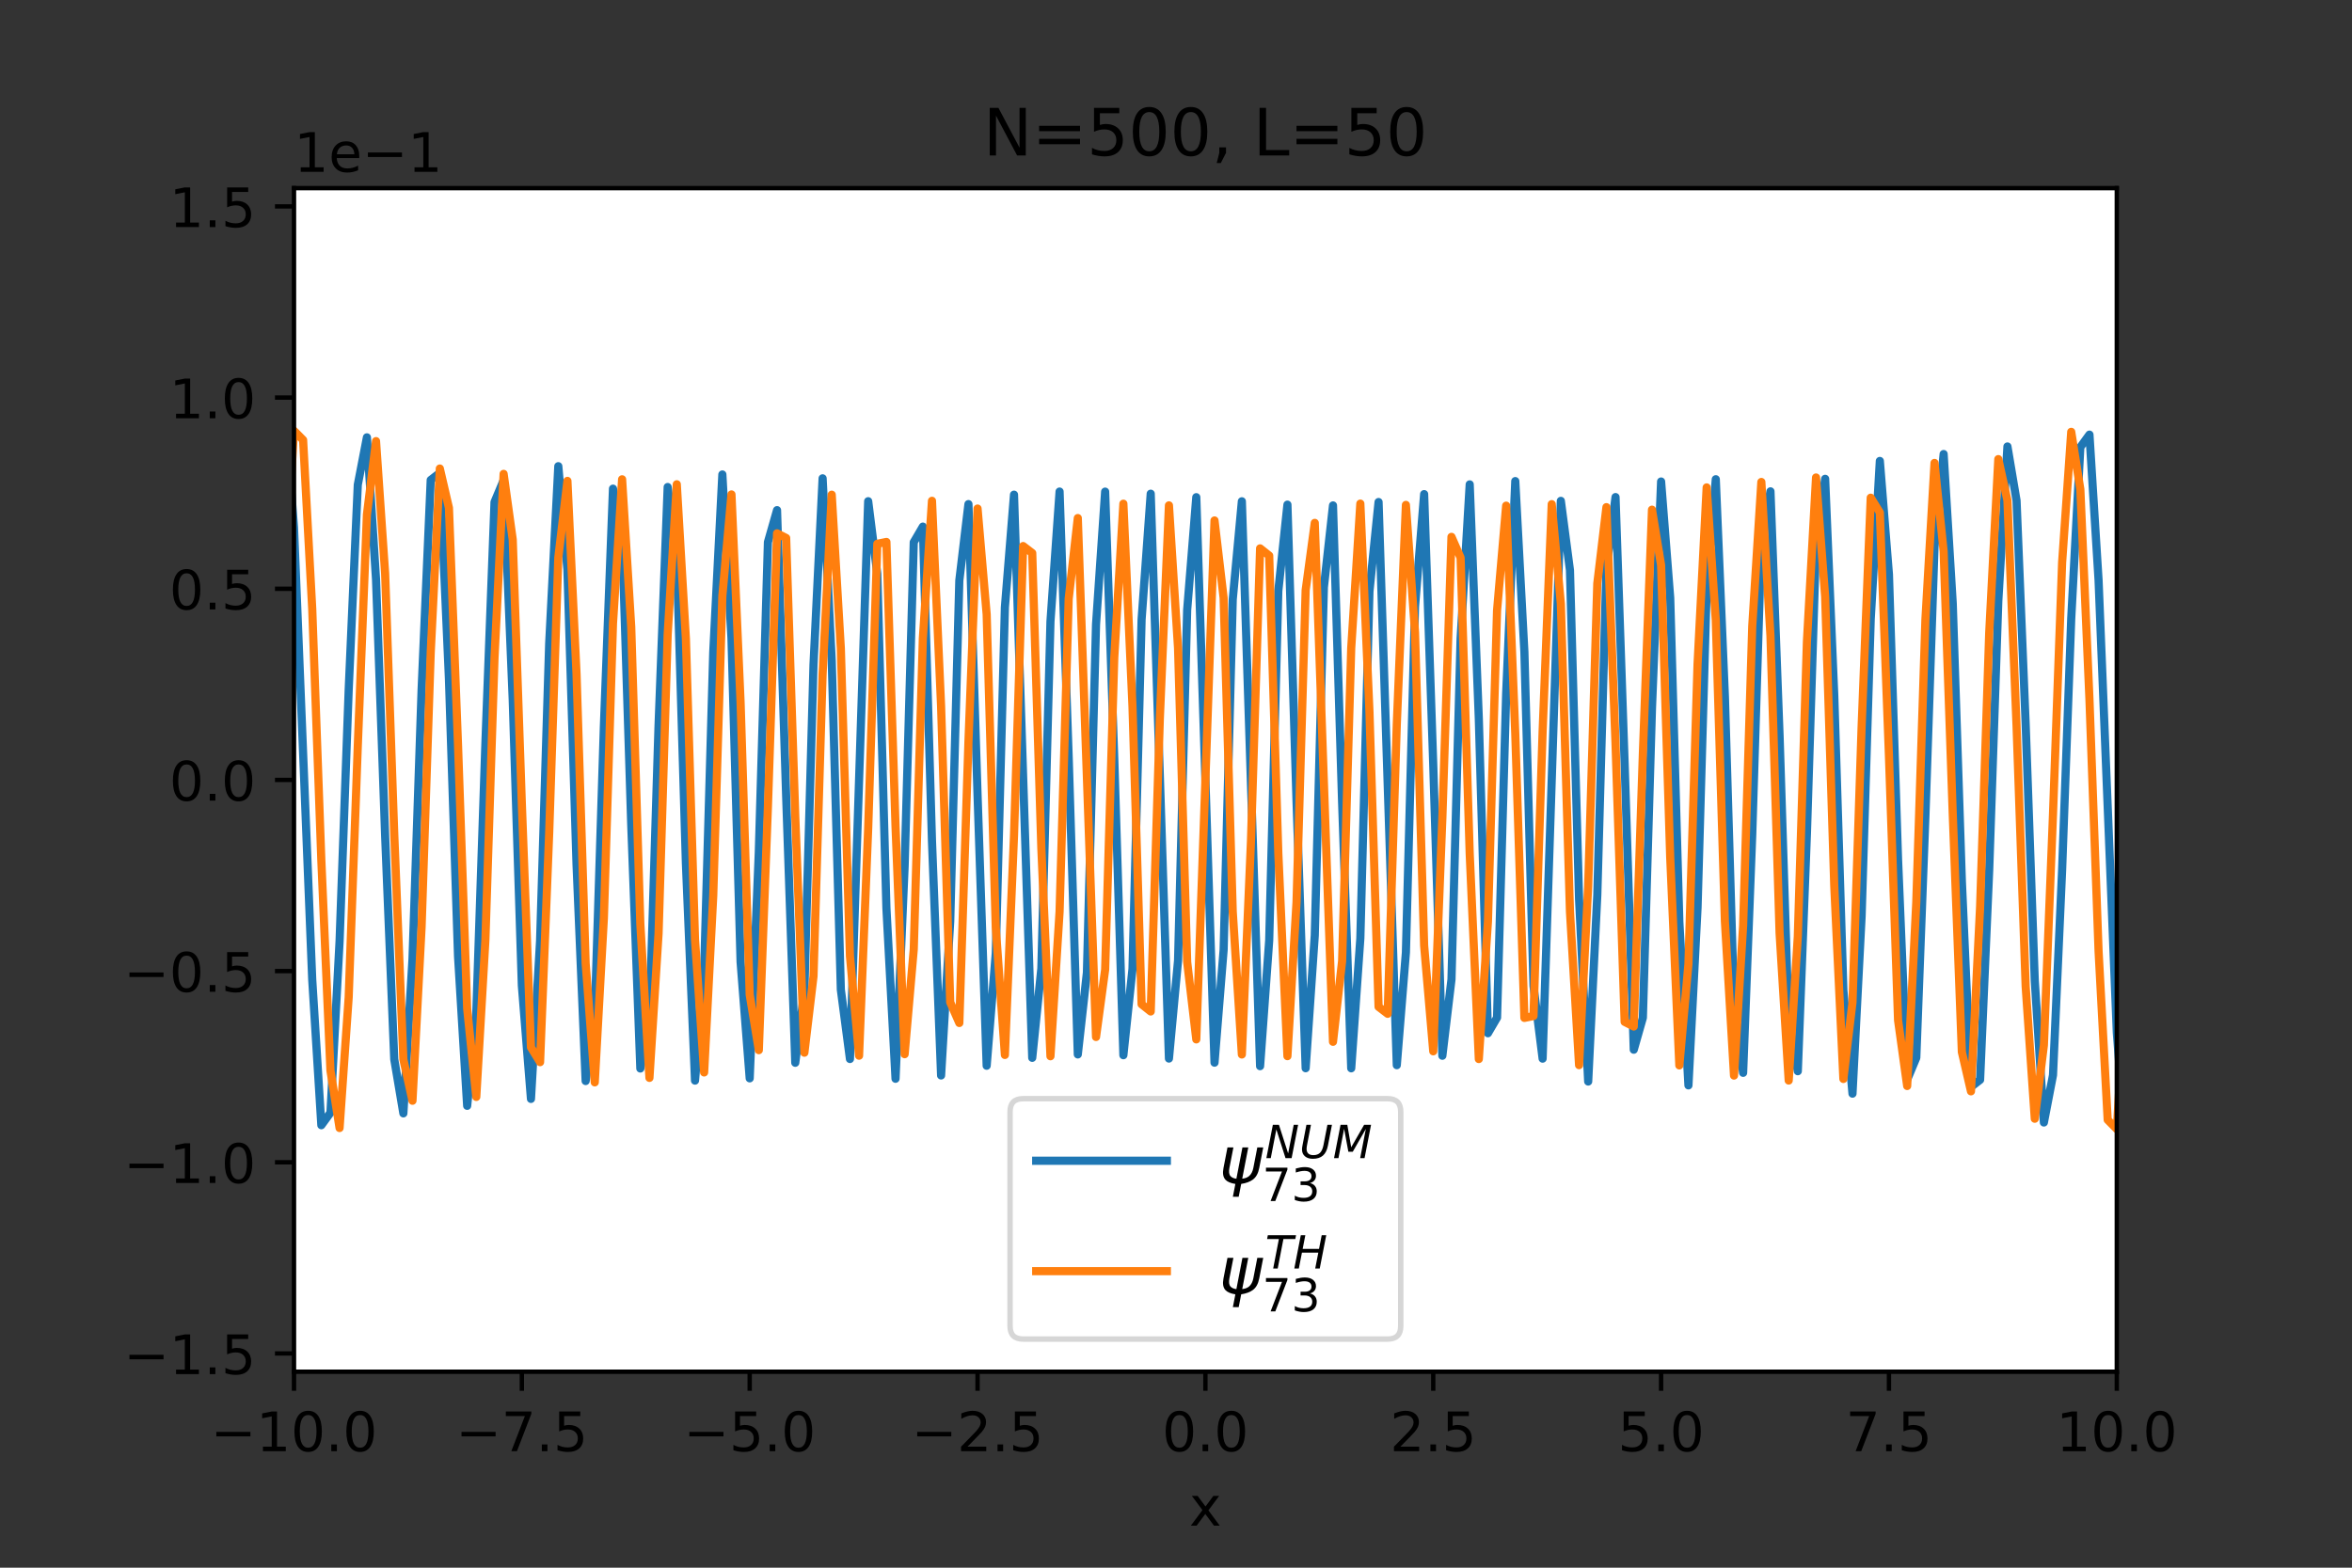 <?xml version="1.0" encoding="utf-8" standalone="no"?>
<!DOCTYPE svg PUBLIC "-//W3C//DTD SVG 1.1//EN"
  "http://www.w3.org/Graphics/SVG/1.1/DTD/svg11.dtd">
<!-- Created with matplotlib (https://matplotlib.org/) -->
<svg height="288pt" version="1.1" viewBox="0 0 432 288" width="432pt" xmlns="http://www.w3.org/2000/svg" xmlns:xlink="http://www.w3.org/1999/xlink">
 <rect x="0" y="0" width="432" height="288" fill="#333333" stroke="none"/>
 <defs>
  <style type="text/css">*{stroke-linecap:butt;stroke-linejoin:round;}</style>
 </defs>
 <g id="figure_1">
  <g id="patch_1">
   <path d="M 0 288 
L 432 288 
L 432 0 
L 0 0 
z
" style="fill:none;"/>
  </g>
  <g id="axes_1">
   <g id="patch_2">
    <path d="M 54 252 
L 388.8 252 
L 388.8 34.56 
L 54 34.56 
z
" style="fill:#ffffff;"/>
   </g>
   <g id="matplotlib.axis_1">
    <g id="xtick_1">
     <g id="line2d_1">
      <defs>
       <path d="M 0 0 
L 0 3.5 
" id="mced7451404" style="stroke:#000000;stroke-width:0.8;"/>
      </defs>
      <g>
       <use style="stroke:#000000;stroke-width:0.8;" x="54" xlink:href="#mced7451404" y="252"/>
      </g>
     </g>
     <g id="text_1">
      <!-- −10.0 -->
      <g transform="translate(38.677 266.598)scale(0.1 -0.1)">
       <defs>
        <path d="M 10.594 35.5 
L 73.188 35.5 
L 73.188 27.203 
L 10.594 27.203 
z
" id="DejaVuSans-8722"/>
        <path d="M 12.406 8.297 
L 28.516 8.297 
L 28.516 63.922 
L 10.984 60.406 
L 10.984 69.391 
L 28.422 72.906 
L 38.281 72.906 
L 38.281 8.297 
L 54.391 8.297 
L 54.391 0 
L 12.406 0 
z
" id="DejaVuSans-49"/>
        <path d="M 31.781 66.406 
Q 24.172 66.406 20.328 58.906 
Q 16.5 51.422 16.5 36.375 
Q 16.5 21.391 20.328 13.891 
Q 24.172 6.391 31.781 6.391 
Q 39.453 6.391 43.281 13.891 
Q 47.125 21.391 47.125 36.375 
Q 47.125 51.422 43.281 58.906 
Q 39.453 66.406 31.781 66.406 
z
M 31.781 74.219 
Q 44.047 74.219 50.516 64.516 
Q 56.984 54.828 56.984 36.375 
Q 56.984 17.969 50.516 8.266 
Q 44.047 -1.422 31.781 -1.422 
Q 19.531 -1.422 13.062 8.266 
Q 6.594 17.969 6.594 36.375 
Q 6.594 54.828 13.062 64.516 
Q 19.531 74.219 31.781 74.219 
z
" id="DejaVuSans-48"/>
        <path d="M 10.688 12.406 
L 21 12.406 
L 21 0 
L 10.688 0 
z
" id="DejaVuSans-46"/>
       </defs>
       <use xlink:href="#DejaVuSans-8722"/>
       <use x="83.789" xlink:href="#DejaVuSans-49"/>
       <use x="147.412" xlink:href="#DejaVuSans-48"/>
       <use x="211.035" xlink:href="#DejaVuSans-46"/>
       <use x="242.822" xlink:href="#DejaVuSans-48"/>
      </g>
     </g>
    </g>
    <g id="xtick_2">
     <g id="line2d_2">
      <g>
       <use style="stroke:#000000;stroke-width:0.8;" x="95.85" xlink:href="#mced7451404" y="252"/>
      </g>
     </g>
     <g id="text_2">
      <!-- −7.5 -->
      <g transform="translate(83.709 266.598)scale(0.1 -0.1)">
       <defs>
        <path d="M 8.203 72.906 
L 55.078 72.906 
L 55.078 68.703 
L 28.609 0 
L 18.312 0 
L 43.219 64.594 
L 8.203 64.594 
z
" id="DejaVuSans-55"/>
        <path d="M 10.797 72.906 
L 49.516 72.906 
L 49.516 64.594 
L 19.828 64.594 
L 19.828 46.734 
Q 21.969 47.469 24.109 47.828 
Q 26.266 48.188 28.422 48.188 
Q 40.625 48.188 47.75 41.5 
Q 54.891 34.812 54.891 23.391 
Q 54.891 11.625 47.562 5.094 
Q 40.234 -1.422 26.906 -1.422 
Q 22.312 -1.422 17.547 -0.641 
Q 12.797 0.141 7.719 1.703 
L 7.719 11.625 
Q 12.109 9.234 16.797 8.062 
Q 21.484 6.891 26.703 6.891 
Q 35.156 6.891 40.078 11.328 
Q 45.016 15.766 45.016 23.391 
Q 45.016 31 40.078 35.438 
Q 35.156 39.891 26.703 39.891 
Q 22.75 39.891 18.812 39.016 
Q 14.891 38.141 10.797 36.281 
z
" id="DejaVuSans-53"/>
       </defs>
       <use xlink:href="#DejaVuSans-8722"/>
       <use x="83.789" xlink:href="#DejaVuSans-55"/>
       <use x="147.412" xlink:href="#DejaVuSans-46"/>
       <use x="179.199" xlink:href="#DejaVuSans-53"/>
      </g>
     </g>
    </g>
    <g id="xtick_3">
     <g id="line2d_3">
      <g>
       <use style="stroke:#000000;stroke-width:0.8;" x="137.7" xlink:href="#mced7451404" y="252"/>
      </g>
     </g>
     <g id="text_3">
      <!-- −5.0 -->
      <g transform="translate(125.559 266.598)scale(0.1 -0.1)">
       <use xlink:href="#DejaVuSans-8722"/>
       <use x="83.789" xlink:href="#DejaVuSans-53"/>
       <use x="147.412" xlink:href="#DejaVuSans-46"/>
       <use x="179.199" xlink:href="#DejaVuSans-48"/>
      </g>
     </g>
    </g>
    <g id="xtick_4">
     <g id="line2d_4">
      <g>
       <use style="stroke:#000000;stroke-width:0.8;" x="179.55" xlink:href="#mced7451404" y="252"/>
      </g>
     </g>
     <g id="text_4">
      <!-- −2.5 -->
      <g transform="translate(167.409 266.598)scale(0.1 -0.1)">
       <defs>
        <path d="M 19.188 8.297 
L 53.609 8.297 
L 53.609 0 
L 7.328 0 
L 7.328 8.297 
Q 12.938 14.109 22.625 23.891 
Q 32.328 33.688 34.812 36.531 
Q 39.547 41.844 41.422 45.531 
Q 43.312 49.219 43.312 52.781 
Q 43.312 58.594 39.234 62.25 
Q 35.156 65.922 28.609 65.922 
Q 23.969 65.922 18.812 64.312 
Q 13.672 62.703 7.812 59.422 
L 7.812 69.391 
Q 13.766 71.781 18.938 73 
Q 24.125 74.219 28.422 74.219 
Q 39.75 74.219 46.484 68.547 
Q 53.219 62.891 53.219 53.422 
Q 53.219 48.922 51.531 44.891 
Q 49.859 40.875 45.406 35.406 
Q 44.188 33.984 37.641 27.219 
Q 31.109 20.453 19.188 8.297 
z
" id="DejaVuSans-50"/>
       </defs>
       <use xlink:href="#DejaVuSans-8722"/>
       <use x="83.789" xlink:href="#DejaVuSans-50"/>
       <use x="147.412" xlink:href="#DejaVuSans-46"/>
       <use x="179.199" xlink:href="#DejaVuSans-53"/>
      </g>
     </g>
    </g>
    <g id="xtick_5">
     <g id="line2d_5">
      <g>
       <use style="stroke:#000000;stroke-width:0.8;" x="221.4" xlink:href="#mced7451404" y="252"/>
      </g>
     </g>
     <g id="text_5">
      <!-- 0.0 -->
      <g transform="translate(213.448 266.598)scale(0.1 -0.1)">
       <use xlink:href="#DejaVuSans-48"/>
       <use x="63.623" xlink:href="#DejaVuSans-46"/>
       <use x="95.41" xlink:href="#DejaVuSans-48"/>
      </g>
     </g>
    </g>
    <g id="xtick_6">
     <g id="line2d_6">
      <g>
       <use style="stroke:#000000;stroke-width:0.8;" x="263.25" xlink:href="#mced7451404" y="252"/>
      </g>
     </g>
     <g id="text_6">
      <!-- 2.5 -->
      <g transform="translate(255.298 266.598)scale(0.1 -0.1)">
       <use xlink:href="#DejaVuSans-50"/>
       <use x="63.623" xlink:href="#DejaVuSans-46"/>
       <use x="95.41" xlink:href="#DejaVuSans-53"/>
      </g>
     </g>
    </g>
    <g id="xtick_7">
     <g id="line2d_7">
      <g>
       <use style="stroke:#000000;stroke-width:0.8;" x="305.1" xlink:href="#mced7451404" y="252"/>
      </g>
     </g>
     <g id="text_7">
      <!-- 5.0 -->
      <g transform="translate(297.148 266.598)scale(0.1 -0.1)">
       <use xlink:href="#DejaVuSans-53"/>
       <use x="63.623" xlink:href="#DejaVuSans-46"/>
       <use x="95.41" xlink:href="#DejaVuSans-48"/>
      </g>
     </g>
    </g>
    <g id="xtick_8">
     <g id="line2d_8">
      <g>
       <use style="stroke:#000000;stroke-width:0.8;" x="346.95" xlink:href="#mced7451404" y="252"/>
      </g>
     </g>
     <g id="text_8">
      <!-- 7.5 -->
      <g transform="translate(338.998 266.598)scale(0.1 -0.1)">
       <use xlink:href="#DejaVuSans-55"/>
       <use x="63.623" xlink:href="#DejaVuSans-46"/>
       <use x="95.41" xlink:href="#DejaVuSans-53"/>
      </g>
     </g>
    </g>
    <g id="xtick_9">
     <g id="line2d_9">
      <g>
       <use style="stroke:#000000;stroke-width:0.8;" x="388.8" xlink:href="#mced7451404" y="252"/>
      </g>
     </g>
     <g id="text_9">
      <!-- 10.0 -->
      <g transform="translate(377.667 266.598)scale(0.1 -0.1)">
       <use xlink:href="#DejaVuSans-49"/>
       <use x="63.623" xlink:href="#DejaVuSans-48"/>
       <use x="127.246" xlink:href="#DejaVuSans-46"/>
       <use x="159.033" xlink:href="#DejaVuSans-48"/>
      </g>
     </g>
    </g>
    <g id="text_10">
     <!-- x -->
     <g transform="translate(218.441 280.277)scale(0.1 -0.1)">
      <defs>
       <path d="M 54.891 54.688 
L 35.109 28.078 
L 55.906 0 
L 45.312 0 
L 29.391 21.484 
L 13.484 0 
L 2.875 0 
L 24.125 28.609 
L 4.688 54.688 
L 15.281 54.688 
L 29.781 35.203 
L 44.281 54.688 
z
" id="DejaVuSans-120"/>
      </defs>
      <use xlink:href="#DejaVuSans-120"/>
     </g>
    </g>
   </g>
   <g id="matplotlib.axis_2">
    <g id="ytick_1">
     <g id="line2d_10">
      <defs>
       <path d="M 0 0 
L -3.5 0 
" id="mdff449f30e" style="stroke:#000000;stroke-width:0.8;"/>
      </defs>
      <g>
       <use style="stroke:#000000;stroke-width:0.8;" x="54" xlink:href="#mdff449f30e" y="248.642"/>
      </g>
     </g>
     <g id="text_11">
      <!-- −1.5 -->
      <g transform="translate(22.717 252.441)scale(0.1 -0.1)">
       <use xlink:href="#DejaVuSans-8722"/>
       <use x="83.789" xlink:href="#DejaVuSans-49"/>
       <use x="147.412" xlink:href="#DejaVuSans-46"/>
       <use x="179.199" xlink:href="#DejaVuSans-53"/>
      </g>
     </g>
    </g>
    <g id="ytick_2">
     <g id="line2d_11">
      <g>
       <use style="stroke:#000000;stroke-width:0.8;" x="54" xlink:href="#mdff449f30e" y="213.521"/>
      </g>
     </g>
     <g id="text_12">
      <!-- −1.0 -->
      <g transform="translate(22.717 217.32)scale(0.1 -0.1)">
       <use xlink:href="#DejaVuSans-8722"/>
       <use x="83.789" xlink:href="#DejaVuSans-49"/>
       <use x="147.412" xlink:href="#DejaVuSans-46"/>
       <use x="179.199" xlink:href="#DejaVuSans-48"/>
      </g>
     </g>
    </g>
    <g id="ytick_3">
     <g id="line2d_12">
      <g>
       <use style="stroke:#000000;stroke-width:0.8;" x="54" xlink:href="#mdff449f30e" y="178.401"/>
      </g>
     </g>
     <g id="text_13">
      <!-- −0.5 -->
      <g transform="translate(22.717 182.2)scale(0.1 -0.1)">
       <use xlink:href="#DejaVuSans-8722"/>
       <use x="83.789" xlink:href="#DejaVuSans-48"/>
       <use x="147.412" xlink:href="#DejaVuSans-46"/>
       <use x="179.199" xlink:href="#DejaVuSans-53"/>
      </g>
     </g>
    </g>
    <g id="ytick_4">
     <g id="line2d_13">
      <g>
       <use style="stroke:#000000;stroke-width:0.8;" x="54" xlink:href="#mdff449f30e" y="143.28"/>
      </g>
     </g>
     <g id="text_14">
      <!-- 0.0 -->
      <g transform="translate(31.097 147.079)scale(0.1 -0.1)">
       <use xlink:href="#DejaVuSans-48"/>
       <use x="63.623" xlink:href="#DejaVuSans-46"/>
       <use x="95.41" xlink:href="#DejaVuSans-48"/>
      </g>
     </g>
    </g>
    <g id="ytick_5">
     <g id="line2d_14">
      <g>
       <use style="stroke:#000000;stroke-width:0.8;" x="54" xlink:href="#mdff449f30e" y="108.159"/>
      </g>
     </g>
     <g id="text_15">
      <!-- 0.5 -->
      <g transform="translate(31.097 111.959)scale(0.1 -0.1)">
       <use xlink:href="#DejaVuSans-48"/>
       <use x="63.623" xlink:href="#DejaVuSans-46"/>
       <use x="95.41" xlink:href="#DejaVuSans-53"/>
      </g>
     </g>
    </g>
    <g id="ytick_6">
     <g id="line2d_15">
      <g>
       <use style="stroke:#000000;stroke-width:0.8;" x="54" xlink:href="#mdff449f30e" y="73.039"/>
      </g>
     </g>
     <g id="text_16">
      <!-- 1.0 -->
      <g transform="translate(31.097 76.838)scale(0.1 -0.1)">
       <use xlink:href="#DejaVuSans-49"/>
       <use x="63.623" xlink:href="#DejaVuSans-46"/>
       <use x="95.41" xlink:href="#DejaVuSans-48"/>
      </g>
     </g>
    </g>
    <g id="ytick_7">
     <g id="line2d_16">
      <g>
       <use style="stroke:#000000;stroke-width:0.8;" x="54" xlink:href="#mdff449f30e" y="37.918"/>
      </g>
     </g>
     <g id="text_17">
      <!-- 1.5 -->
      <g transform="translate(31.097 41.718)scale(0.1 -0.1)">
       <use xlink:href="#DejaVuSans-49"/>
       <use x="63.623" xlink:href="#DejaVuSans-46"/>
       <use x="95.41" xlink:href="#DejaVuSans-53"/>
      </g>
     </g>
    </g>
    <g id="text_18">
     <!-- 1e−1 -->
     <g transform="translate(54 31.56)scale(0.1 -0.1)">
      <defs>
       <path d="M 56.203 29.594 
L 56.203 25.203 
L 14.891 25.203 
Q 15.484 15.922 20.484 11.062 
Q 25.484 6.203 34.422 6.203 
Q 39.594 6.203 44.453 7.469 
Q 49.312 8.734 54.109 11.281 
L 54.109 2.781 
Q 49.266 0.734 44.188 -0.344 
Q 39.109 -1.422 33.891 -1.422 
Q 20.797 -1.422 13.156 6.188 
Q 5.516 13.812 5.516 26.812 
Q 5.516 40.234 12.766 48.109 
Q 20.016 56 32.328 56 
Q 43.359 56 49.781 48.891 
Q 56.203 41.797 56.203 29.594 
z
M 47.219 32.234 
Q 47.125 39.594 43.094 43.984 
Q 39.062 48.391 32.422 48.391 
Q 24.906 48.391 20.391 44.141 
Q 15.875 39.891 15.188 32.172 
z
" id="DejaVuSans-101"/>
      </defs>
      <use xlink:href="#DejaVuSans-49"/>
      <use x="63.623" xlink:href="#DejaVuSans-101"/>
      <use x="125.146" xlink:href="#DejaVuSans-8722"/>
      <use x="208.936" xlink:href="#DejaVuSans-49"/>
     </g>
    </g>
   </g>
   <g id="line2d_17">
    <path clip-path="url(#p395b996c39)" d="M -1 143.173 
L 2.106 142.965 
L 3.78 142.726 
L 5.454 142.325 
L 7.128 141.671 
L 8.802 140.632 
L 10.476 139.026 
L 12.15 136.617 
L 13.824 133.119 
L 15.498 128.211 
L 17.172 121.587 
L 18.846 113.022 
L 20.52 102.485 
L 22.194 90.274 
L 25.542 64.465 
L 27.216 54.145 
L 28.89 48.579 
L 30.564 50.253 
L 32.238 61.169 
L 33.912 82.106 
L 35.586 111.885 
L 38.934 181.235 
L 40.608 207.565 
L 42.282 218.946 
L 43.956 211.105 
L 45.63 184.588 
L 48.978 106.256 
L 50.652 79.201 
L 52.326 75.122 
L 54 96.864 
L 57.348 179.961 
L 59.022 206.713 
L 60.696 204.41 
L 62.37 172.926 
L 64.044 126.725 
L 65.718 89.056 
L 67.392 80.344 
L 69.066 106.408 
L 70.74 153.519 
L 72.414 194.601 
L 74.088 204.538 
L 75.762 176.218 
L 77.436 126.749 
L 79.11 88.181 
L 80.784 86.883 
L 82.458 124.689 
L 84.132 175.694 
L 85.806 203.15 
L 87.48 186.131 
L 89.154 136.591 
L 90.828 92.234 
L 92.502 88.231 
L 94.176 128.6 
L 95.85 181.026 
L 97.524 201.88 
L 99.198 172.845 
L 100.872 118.205 
L 102.546 85.645 
L 104.22 104.659 
L 105.894 158.777 
L 107.568 198.594 
L 109.242 186.607 
L 110.916 133.457 
L 112.59 89.77 
L 114.264 98.333 
L 115.938 151.364 
L 117.612 196.294 
L 119.286 187.44 
L 120.96 133.24 
L 122.634 89.471 
L 124.308 102.247 
L 125.982 158.622 
L 127.656 198.519 
L 129.33 178.463 
L 131.004 119.83 
L 132.678 87.165 
L 134.352 117.239 
L 136.026 176.701 
L 137.7 198.102 
L 139.374 156.516 
L 141.048 99.591 
L 142.722 93.719 
L 144.396 146.232 
L 146.07 195.24 
L 147.744 182.081 
L 149.418 122.153 
L 151.092 87.875 
L 152.766 121.331 
L 154.44 181.804 
L 156.114 194.547 
L 159.462 92.079 
L 161.136 105.407 
L 162.81 166.809 
L 164.484 198.177 
L 166.158 159.093 
L 167.832 99.609 
L 169.506 96.746 
L 171.18 154.509 
L 172.854 197.574 
L 174.528 169.25 
L 176.202 106.632 
L 177.876 92.61 
L 179.55 146.048 
L 181.224 195.786 
L 182.898 175.096 
L 184.572 111.58 
L 186.246 90.876 
L 189.594 194.332 
L 191.268 177.917 
L 192.942 114.169 
L 194.616 90.305 
L 196.29 139.194 
L 197.964 193.707 
L 199.638 178.664 
L 201.312 114.719 
L 202.986 90.318 
L 204.66 139.367 
L 206.334 193.852 
L 208.008 177.999 
L 209.682 113.799 
L 211.356 90.697 
L 214.704 194.467 
L 216.378 176.441 
L 218.052 112.055 
L 219.726 91.338 
L 223.074 195.222 
L 224.748 174.505 
L 226.422 110.119 
L 228.096 92.093 
L 231.444 195.863 
L 233.118 172.761 
L 234.792 108.561 
L 236.466 92.708 
L 238.14 147.193 
L 239.814 196.242 
L 241.488 171.842 
L 243.162 107.896 
L 244.836 92.853 
L 246.51 147.366 
L 248.184 196.255 
L 249.858 172.391 
L 251.532 108.643 
L 253.206 92.228 
L 256.554 195.684 
L 258.228 174.98 
L 259.902 111.464 
L 261.576 90.774 
L 263.25 140.512 
L 264.924 193.95 
L 266.598 179.928 
L 268.272 117.31 
L 269.946 88.986 
L 271.62 132.051 
L 273.294 189.814 
L 274.968 186.951 
L 276.642 127.467 
L 278.316 88.383 
L 279.99 119.751 
L 281.664 181.153 
L 283.338 194.481 
L 286.686 92.013 
L 288.36 104.756 
L 290.034 165.229 
L 291.708 198.685 
L 293.382 164.407 
L 295.056 104.479 
L 296.73 91.32 
L 298.404 140.328 
L 300.078 192.841 
L 301.752 186.969 
L 303.426 130.045 
L 305.1 88.458 
L 306.774 109.859 
L 308.448 169.321 
L 310.122 199.395 
L 311.796 166.73 
L 313.47 108.097 
L 315.144 88.041 
L 316.818 127.938 
L 318.492 184.313 
L 320.166 197.089 
L 321.84 153.32 
L 323.514 99.12 
L 325.188 90.266 
L 326.862 135.196 
L 328.536 188.227 
L 330.21 196.79 
L 331.884 153.103 
L 333.558 99.953 
L 335.232 87.966 
L 336.906 127.783 
L 338.58 181.901 
L 340.254 200.915 
L 341.928 168.355 
L 343.602 113.715 
L 345.276 84.68 
L 346.95 105.534 
L 348.624 157.96 
L 350.298 198.329 
L 351.972 194.326 
L 353.646 149.969 
L 355.32 100.429 
L 356.994 83.41 
L 358.668 110.866 
L 360.342 161.871 
L 362.016 199.677 
L 363.69 198.379 
L 365.364 159.811 
L 367.038 110.342 
L 368.712 82.022 
L 370.386 91.959 
L 372.06 133.041 
L 373.734 180.152 
L 375.408 206.216 
L 377.082 197.504 
L 378.756 159.835 
L 380.43 113.634 
L 382.104 82.151 
L 383.778 79.847 
L 385.452 106.599 
L 388.8 189.696 
L 390.474 211.438 
L 392.148 207.359 
L 393.822 180.304 
L 397.17 101.972 
L 398.844 75.455 
L 400.518 67.614 
L 402.192 78.995 
L 403.866 105.325 
L 407.214 174.675 
L 408.888 204.454 
L 410.562 225.391 
L 412.236 236.306 
L 413.91 237.98 
L 415.584 232.415 
L 417.258 222.095 
L 422.28 184.075 
L 423.954 173.538 
L 425.628 164.973 
L 427.302 158.349 
L 428.976 153.441 
L 430.65 149.943 
L 432.324 147.534 
L 433 146.886 
L 433 146.886 
" style="fill:none;stroke:#1f77b4;stroke-linecap:square;stroke-width:1.5;"/>
   </g>
   <g id="line2d_18">
    <path clip-path="url(#p395b996c39)" d="M -1 143.873 
L 0.432 144.213 
L 2.106 144.869 
L 3.78 145.92 
L 5.454 147.556 
L 7.128 150.028 
L 8.802 153.639 
L 10.476 158.731 
L 12.15 165.632 
L 13.824 174.584 
L 15.498 185.623 
L 17.172 198.436 
L 20.52 225.529 
L 22.194 236.335 
L 23.868 242.116 
L 25.542 240.27 
L 27.216 228.728 
L 28.89 206.731 
L 30.564 175.593 
L 33.912 103.642 
L 35.586 76.638 
L 37.26 65.248 
L 38.934 73.716 
L 40.608 101.27 
L 43.956 181.532 
L 45.63 208.934 
L 47.304 212.883 
L 48.978 190.695 
L 52.326 106.467 
L 54 79.133 
L 55.674 80.83 
L 57.348 111.835 
L 59.022 158.065 
L 60.696 196.669 
L 62.37 207.227 
L 64.044 183.202 
L 65.718 137.003 
L 67.392 94.558 
L 69.066 81.039 
L 70.74 105.363 
L 72.414 153.252 
L 74.088 194.615 
L 75.762 202.218 
L 77.436 170.268 
L 79.11 119.902 
L 80.784 86.074 
L 82.458 93.298 
L 84.132 137.012 
L 85.806 185.268 
L 87.48 201.515 
L 89.154 172.697 
L 90.828 120.813 
L 92.502 87.055 
L 94.176 99.139 
L 95.85 147.689 
L 97.524 192.407 
L 99.198 195.126 
L 100.872 152.989 
L 102.546 102.442 
L 104.22 88.347 
L 105.894 123.804 
L 107.568 176.957 
L 109.242 198.841 
L 110.916 168.669 
L 112.59 114.521 
L 114.264 88.053 
L 115.938 115.15 
L 117.612 169.736 
L 119.286 198.015 
L 120.96 171.5 
L 122.634 116.541 
L 124.308 88.967 
L 125.982 117.36 
L 127.656 172.621 
L 129.33 197.018 
L 131.004 164.556 
L 132.678 109.476 
L 134.352 90.834 
L 136.026 129.044 
L 137.7 182.725 
L 139.374 192.923 
L 141.048 148.103 
L 142.722 97.98 
L 144.396 98.833 
L 146.07 149.949 
L 147.744 193.39 
L 149.418 179.368 
L 151.092 123.783 
L 152.766 90.883 
L 154.44 119.115 
L 156.114 175.632 
L 157.788 193.941 
L 159.462 152.209 
L 161.136 99.903 
L 162.81 99.562 
L 164.484 151.773 
L 166.158 193.663 
L 167.832 174.398 
L 169.506 117.255 
L 171.18 92.004 
L 172.854 129.734 
L 174.528 184.117 
L 176.202 187.934 
L 177.876 136.322 
L 179.55 93.425 
L 181.224 112.855 
L 182.898 170.397 
L 184.572 193.806 
L 186.246 153.511 
L 187.92 100.317 
L 189.594 101.598 
L 191.268 155.818 
L 192.942 194.041 
L 194.616 167.483 
L 196.29 110.002 
L 197.964 95.173 
L 201.312 190.502 
L 202.986 178.13 
L 204.66 120.845 
L 206.334 92.535 
L 208.008 129.798 
L 209.682 184.488 
L 211.356 185.817 
L 213.03 132.036 
L 214.704 92.842 
L 216.378 119.081 
L 218.052 176.721 
L 219.726 190.945 
L 223.074 95.615 
L 224.748 109.839 
L 226.422 167.479 
L 228.096 193.718 
L 229.77 154.524 
L 231.444 100.743 
L 233.118 102.072 
L 234.792 156.762 
L 236.466 194.025 
L 238.14 165.715 
L 239.814 108.43 
L 241.488 96.058 
L 244.836 191.387 
L 246.51 176.558 
L 248.184 119.077 
L 249.858 92.519 
L 251.532 130.742 
L 253.206 184.962 
L 254.88 186.243 
L 256.554 133.049 
L 258.228 92.754 
L 259.902 116.163 
L 261.576 173.705 
L 263.25 193.135 
L 264.924 150.238 
L 266.598 98.626 
L 268.272 102.443 
L 269.946 156.826 
L 271.62 194.556 
L 273.294 169.305 
L 274.968 112.162 
L 276.642 92.897 
L 278.316 134.787 
L 279.99 186.998 
L 281.664 186.657 
L 283.338 134.351 
L 285.012 92.619 
L 286.686 110.928 
L 288.36 167.445 
L 290.034 195.677 
L 291.708 162.777 
L 293.382 107.192 
L 295.056 93.17 
L 296.73 136.611 
L 298.404 187.727 
L 300.078 188.58 
L 301.752 138.457 
L 303.426 93.637 
L 305.1 103.835 
L 306.774 157.516 
L 308.448 195.726 
L 310.122 177.084 
L 311.796 122.004 
L 313.47 89.542 
L 315.144 113.939 
L 316.818 169.2 
L 318.492 197.593 
L 320.166 170.019 
L 321.84 115.06 
L 323.514 88.545 
L 325.188 116.824 
L 326.862 171.41 
L 328.536 198.507 
L 330.21 172.039 
L 331.884 117.891 
L 333.558 87.719 
L 335.232 109.603 
L 336.906 162.756 
L 338.58 198.213 
L 340.254 184.118 
L 341.928 133.571 
L 343.602 91.434 
L 345.276 94.153 
L 346.95 138.871 
L 348.624 187.421 
L 350.298 199.505 
L 351.972 165.747 
L 353.646 113.863 
L 355.32 85.045 
L 356.994 101.292 
L 358.668 149.548 
L 360.342 193.262 
L 362.016 200.486 
L 363.69 166.658 
L 365.364 116.292 
L 367.038 84.342 
L 368.712 91.945 
L 370.386 133.308 
L 372.06 181.197 
L 373.734 205.521 
L 375.408 192.002 
L 377.082 149.557 
L 378.756 103.358 
L 380.43 79.333 
L 382.104 89.891 
L 383.778 128.495 
L 385.452 174.725 
L 387.126 205.73 
L 388.8 207.427 
L 390.474 180.093 
L 393.822 95.865 
L 395.496 73.677 
L 397.17 77.626 
L 398.844 105.028 
L 402.192 185.29 
L 403.866 212.844 
L 405.54 221.312 
L 407.214 209.922 
L 408.888 182.918 
L 412.236 110.967 
L 413.91 79.829 
L 415.584 57.832 
L 417.258 46.29 
L 418.932 44.444 
L 420.606 50.225 
L 422.28 61.031 
L 427.302 100.937 
L 428.976 111.976 
L 430.65 120.928 
L 432.324 127.829 
L 433 129.885 
L 433 129.885 
" style="fill:none;stroke:#ff7f0e;stroke-linecap:square;stroke-width:1.5;"/>
   </g>
   <g id="patch_3">
    <path d="M 54 252 
L 54 34.56 
" style="fill:none;stroke:#000000;stroke-linecap:square;stroke-linejoin:miter;stroke-width:0.8;"/>
   </g>
   <g id="patch_4">
    <path d="M 388.8 252 
L 388.8 34.56 
" style="fill:none;stroke:#000000;stroke-linecap:square;stroke-linejoin:miter;stroke-width:0.8;"/>
   </g>
   <g id="patch_5">
    <path d="M 54 252 
L 388.8 252 
" style="fill:none;stroke:#000000;stroke-linecap:square;stroke-linejoin:miter;stroke-width:0.8;"/>
   </g>
   <g id="patch_6">
    <path d="M 54 34.56 
L 388.8 34.56 
" style="fill:none;stroke:#000000;stroke-linecap:square;stroke-linejoin:miter;stroke-width:0.8;"/>
   </g>
   <g id="text_19">
    <!-- N=500, L=50 -->
    <g transform="translate(180.611 28.56)scale(0.12 -0.12)">
     <defs>
      <path d="M 9.812 72.906 
L 23.094 72.906 
L 55.422 11.922 
L 55.422 72.906 
L 64.984 72.906 
L 64.984 0 
L 51.703 0 
L 19.391 60.984 
L 19.391 0 
L 9.812 0 
z
" id="DejaVuSans-78"/>
      <path d="M 10.594 45.406 
L 73.188 45.406 
L 73.188 37.203 
L 10.594 37.203 
z
M 10.594 25.484 
L 73.188 25.484 
L 73.188 17.188 
L 10.594 17.188 
z
" id="DejaVuSans-61"/>
      <path d="M 11.719 12.406 
L 22.016 12.406 
L 22.016 4 
L 14.016 -11.625 
L 7.719 -11.625 
L 11.719 4 
z
" id="DejaVuSans-44"/>
      <path id="DejaVuSans-32"/>
      <path d="M 9.812 72.906 
L 19.672 72.906 
L 19.672 8.297 
L 55.172 8.297 
L 55.172 0 
L 9.812 0 
z
" id="DejaVuSans-76"/>
     </defs>
     <use xlink:href="#DejaVuSans-78"/>
     <use x="74.805" xlink:href="#DejaVuSans-61"/>
     <use x="158.594" xlink:href="#DejaVuSans-53"/>
     <use x="222.217" xlink:href="#DejaVuSans-48"/>
     <use x="285.84" xlink:href="#DejaVuSans-48"/>
     <use x="349.463" xlink:href="#DejaVuSans-44"/>
     <use x="381.25" xlink:href="#DejaVuSans-32"/>
     <use x="413.037" xlink:href="#DejaVuSans-76"/>
     <use x="468.75" xlink:href="#DejaVuSans-61"/>
     <use x="552.539" xlink:href="#DejaVuSans-53"/>
     <use x="616.162" xlink:href="#DejaVuSans-48"/>
    </g>
   </g>
   <g id="legend_1">
    <g id="patch_7">
     <path d="M 187.92 246 
L 254.88 246 
Q 257.28 246 257.28 243.6 
L 257.28 204.24 
Q 257.28 201.84 254.88 201.84 
L 187.92 201.84 
Q 185.52 201.84 185.52 204.24 
L 185.52 243.6 
Q 185.52 246 187.92 246 
z
" style="fill:#ffffff;opacity:0.8;stroke:#cccccc;stroke-linejoin:miter;"/>
    </g>
    <g id="line2d_19">
     <path d="M 190.32 213.24 
L 214.32 213.24 
" style="fill:none;stroke:#1f77b4;stroke-linecap:square;stroke-width:1.5;"/>
    </g>
    <g id="line2d_20"/>
    <g id="text_20">
     <!-- $\psi^{NUM}_{73}$ -->
     <g transform="translate(223.92 217.44)scale(0.12 -0.12)">
      <defs>
       <path d="M 24.859 -1.219 
Q 13.922 0.594 9.625 5.328 
Q 4.344 11.141 6.641 23 
L 12.797 54.688 
L 21.875 54.688 
L 15.766 23.344 
Q 14.062 14.406 17.484 10.688 
Q 20.516 7.469 26.422 6.781 
L 35.688 54.688 
L 44.625 54.688 
L 35.359 6.844 
Q 41.891 7.516 45.75 10.75 
Q 50.734 14.844 52.391 23.391 
L 58.453 54.688 
L 67.531 54.688 
L 61.375 23.047 
Q 58.984 10.75 51.562 5.375 
Q 44.875 0.531 33.797 -1.172 
L 29.984 -20.797 
L 21.047 -20.797 
z
" id="DejaVuSans-Oblique-968"/>
       <path d="M 16.891 72.906 
L 30.172 72.906 
L 50.297 10.406 
L 62.5 72.906 
L 72.125 72.906 
L 57.906 0 
L 44.578 0 
L 24.516 62.891 
L 12.312 0 
L 2.688 0 
z
" id="DejaVuSans-Oblique-78"/>
       <path d="M 15.484 72.906 
L 25.391 72.906 
L 16.797 28.609 
Q 16.266 25.641 16.047 23.703 
Q 15.828 21.781 15.828 20.312 
Q 15.828 13.578 19.578 10.078 
Q 23.344 6.594 30.609 6.594 
Q 40.047 6.594 45.281 11.766 
Q 50.531 16.938 52.781 28.609 
L 61.375 72.906 
L 71.297 72.906 
L 62.5 27.391 
Q 59.625 12.641 51.562 5.609 
Q 43.5 -1.422 29.5 -1.422 
Q 18.562 -1.422 12.188 4.078 
Q 5.812 9.578 5.812 19 
Q 5.812 20.703 6.047 22.828 
Q 6.297 24.953 6.781 27.391 
z
" id="DejaVuSans-Oblique-85"/>
       <path d="M 16.891 72.906 
L 31.688 72.906 
L 40.188 23.781 
L 68.406 72.906 
L 83.594 72.906 
L 69.391 0 
L 59.812 0 
L 72.219 63.922 
L 43.609 14.016 
L 33.984 14.016 
L 24.703 64.109 
L 12.312 0 
L 2.688 0 
z
" id="DejaVuSans-Oblique-77"/>
       <path d="M 40.578 39.312 
Q 47.656 37.797 51.625 33 
Q 55.609 28.219 55.609 21.188 
Q 55.609 10.406 48.188 4.484 
Q 40.766 -1.422 27.094 -1.422 
Q 22.516 -1.422 17.656 -0.516 
Q 12.797 0.391 7.625 2.203 
L 7.625 11.719 
Q 11.719 9.328 16.594 8.109 
Q 21.484 6.891 26.812 6.891 
Q 36.078 6.891 40.938 10.547 
Q 45.797 14.203 45.797 21.188 
Q 45.797 27.641 41.281 31.266 
Q 36.766 34.906 28.719 34.906 
L 20.219 34.906 
L 20.219 43.016 
L 29.109 43.016 
Q 36.375 43.016 40.234 45.922 
Q 44.094 48.828 44.094 54.297 
Q 44.094 59.906 40.109 62.906 
Q 36.141 65.922 28.719 65.922 
Q 24.656 65.922 20.016 65.031 
Q 15.375 64.156 9.812 62.312 
L 9.812 71.094 
Q 15.438 72.656 20.344 73.438 
Q 25.25 74.219 29.594 74.219 
Q 40.828 74.219 47.359 69.109 
Q 53.906 64.016 53.906 55.328 
Q 53.906 49.266 50.438 45.094 
Q 46.969 40.922 40.578 39.312 
z
" id="DejaVuSans-51"/>
      </defs>
      <use transform="translate(0 0.684)" xlink:href="#DejaVuSans-Oblique-968"/>
      <use transform="translate(70.433 38.966)scale(0.7)" xlink:href="#DejaVuSans-Oblique-78"/>
      <use transform="translate(122.796 38.966)scale(0.7)" xlink:href="#DejaVuSans-Oblique-85"/>
      <use transform="translate(174.032 38.966)scale(0.7)" xlink:href="#DejaVuSans-Oblique-77"/>
      <use transform="translate(65.967 -26.659)scale(0.7)" xlink:href="#DejaVuSans-55"/>
      <use transform="translate(110.503 -26.659)scale(0.7)" xlink:href="#DejaVuSans-51"/>
     </g>
    </g>
    <g id="line2d_21">
     <path d="M 190.32 233.52 
L 214.32 233.52 
" style="fill:none;stroke:#ff7f0e;stroke-linecap:square;stroke-width:1.5;"/>
    </g>
    <g id="line2d_22"/>
    <g id="text_21">
     <!-- $\psi^{TH}_{73}$ -->
     <g transform="translate(223.92 237.72)scale(0.12 -0.12)">
      <defs>
       <path d="M 5.906 72.906 
L 67.578 72.906 
L 66.016 64.594 
L 39.984 64.594 
L 27.484 0 
L 17.578 0 
L 30.078 64.594 
L 4.297 64.594 
z
" id="DejaVuSans-Oblique-84"/>
       <path d="M 16.891 72.906 
L 26.812 72.906 
L 21 43.016 
L 56.781 43.016 
L 62.594 72.906 
L 72.516 72.906 
L 58.297 0 
L 48.391 0 
L 55.172 34.719 
L 19.391 34.719 
L 12.594 0 
L 2.688 0 
z
" id="DejaVuSans-Oblique-72"/>
      </defs>
      <use transform="translate(0 0.684)" xlink:href="#DejaVuSans-Oblique-968"/>
      <use transform="translate(70.433 38.966)scale(0.7)" xlink:href="#DejaVuSans-Oblique-84"/>
      <use transform="translate(113.192 38.966)scale(0.7)" xlink:href="#DejaVuSans-Oblique-72"/>
      <use transform="translate(65.967 -26.659)scale(0.7)" xlink:href="#DejaVuSans-55"/>
      <use transform="translate(110.503 -26.659)scale(0.7)" xlink:href="#DejaVuSans-51"/>
     </g>
    </g>
   </g>
  </g>
 </g>
 <defs>
  <clipPath id="p395b996c39">
   <rect height="217.44" width="334.8" x="54" y="34.56"/>
  </clipPath>
 </defs>
</svg>
